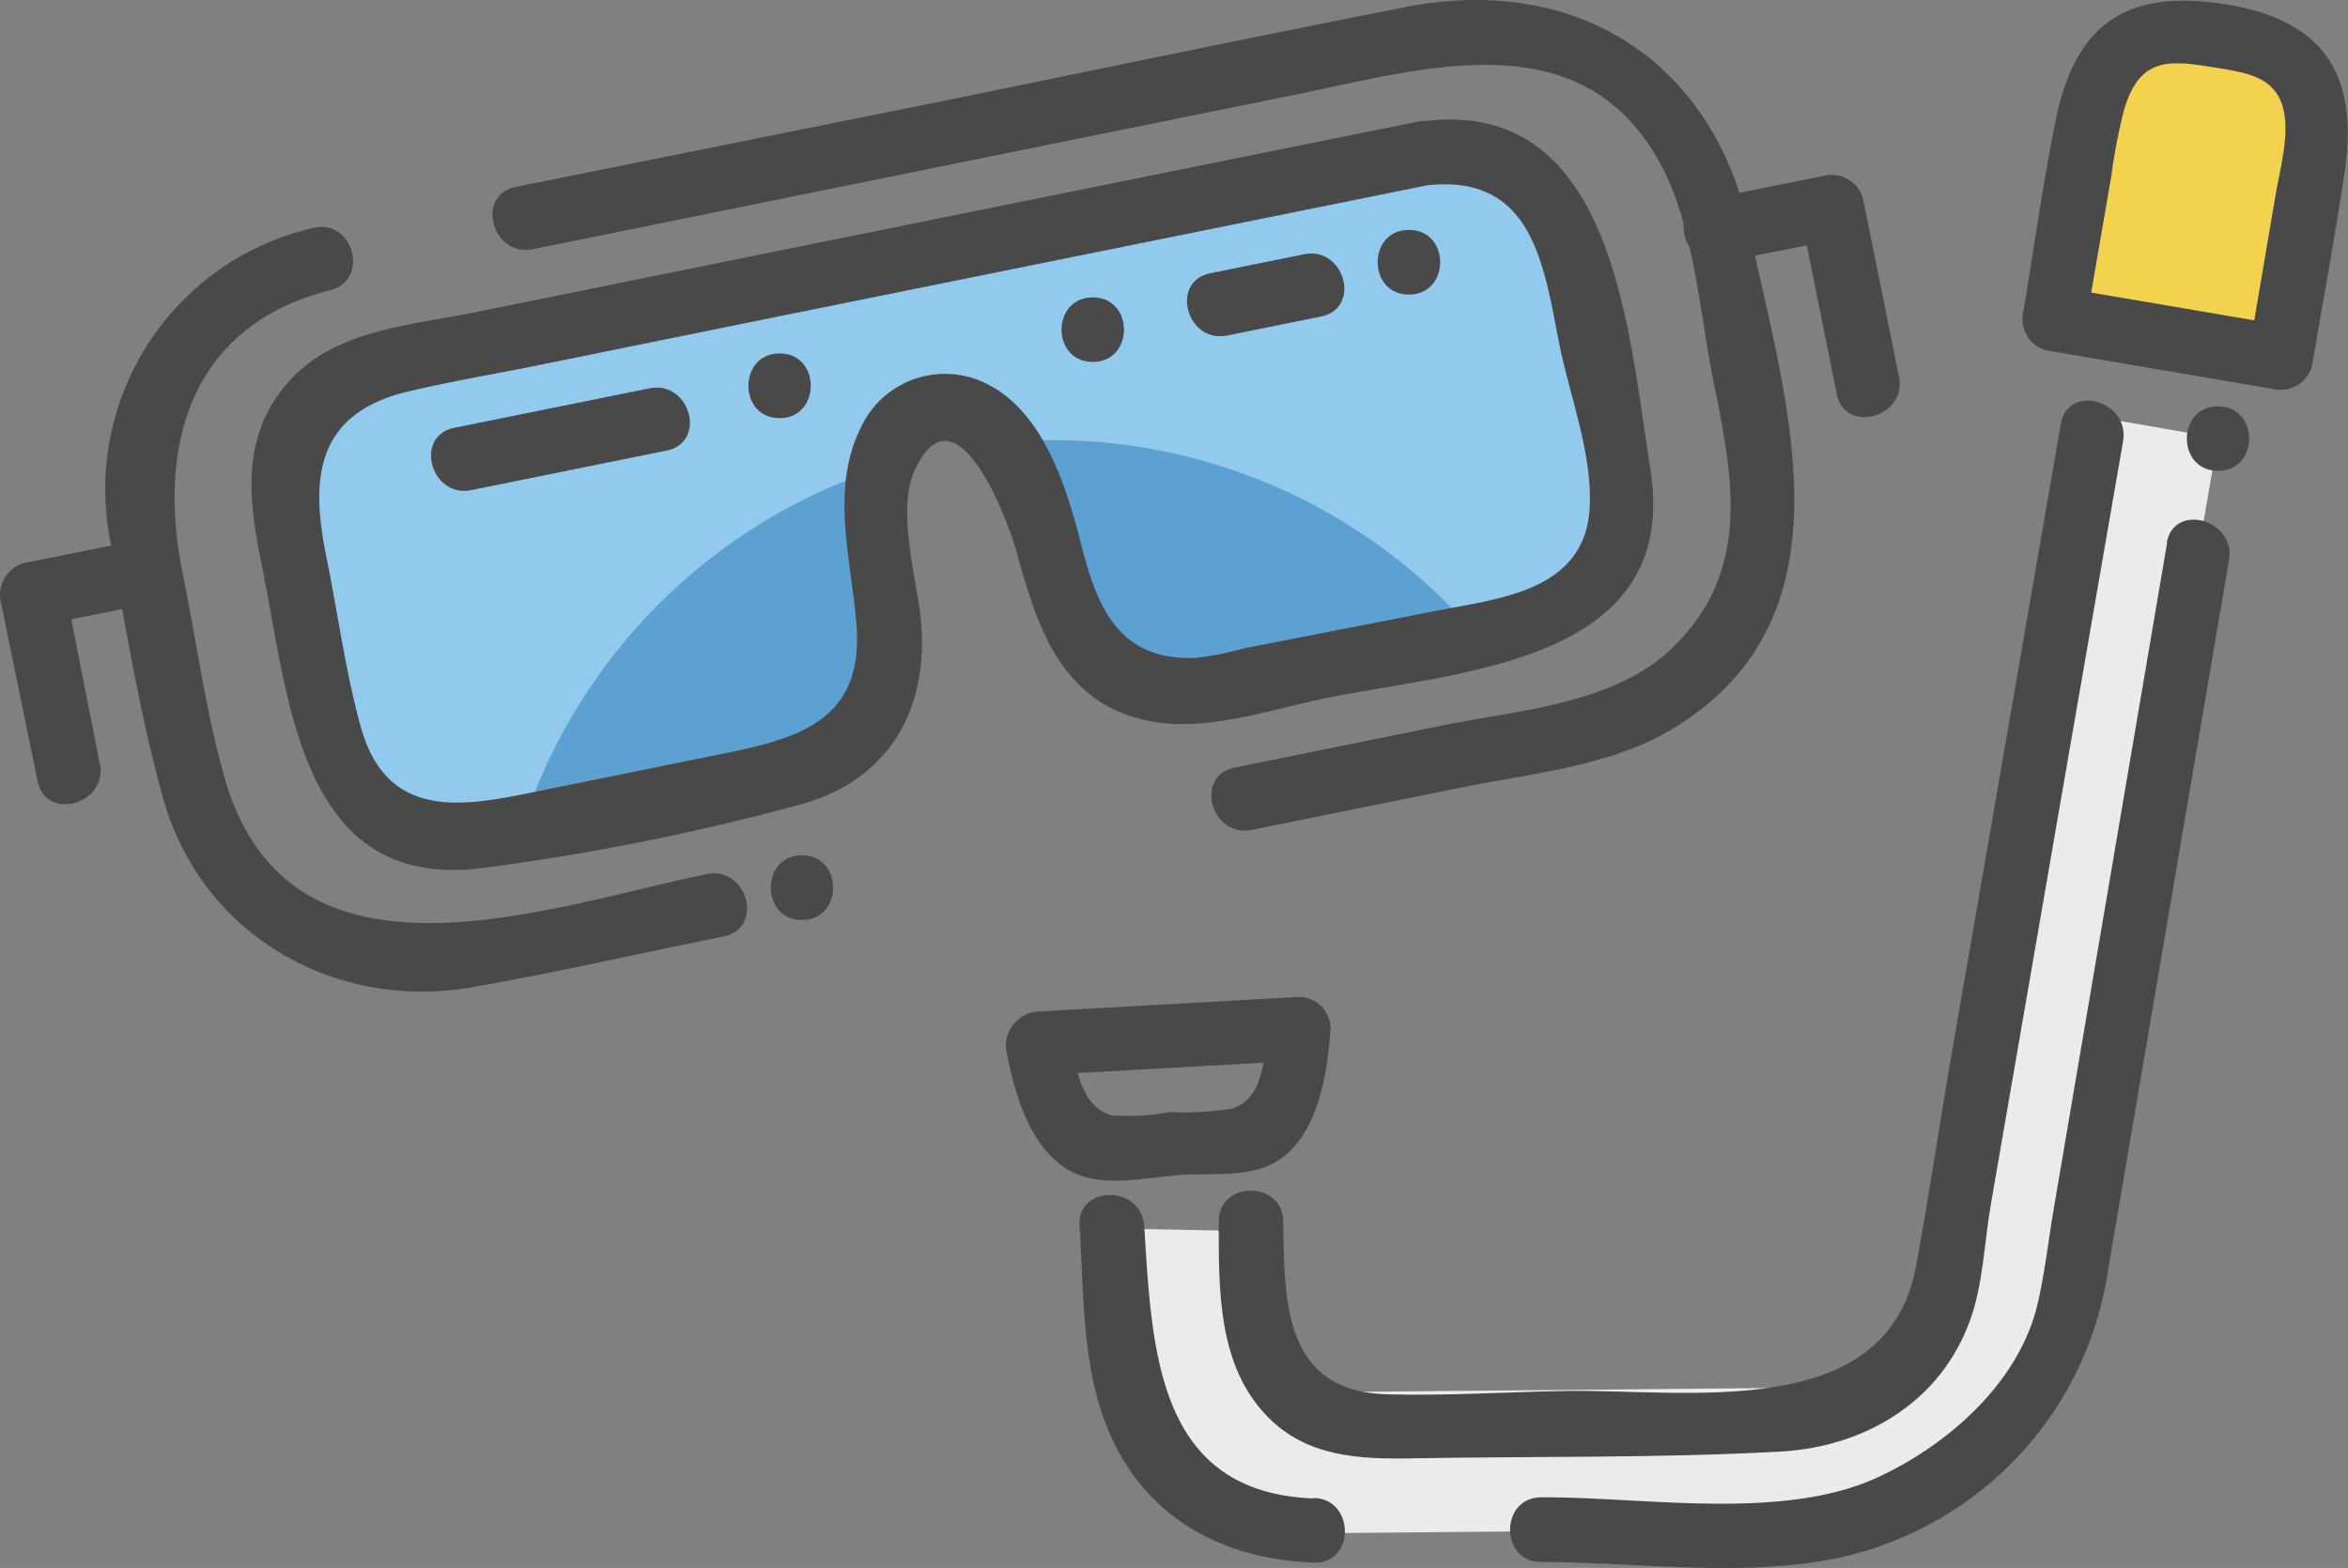 <?xml version="1.0" standalone="no"?><!DOCTYPE svg PUBLIC "-//W3C//DTD SVG 1.1//EN" "http://www.w3.org/Graphics/SVG/1.1/DTD/svg11.dtd"><svg t="1575526616945" class="icon" viewBox="0 0 1533 1024" version="1.1" xmlns="http://www.w3.org/2000/svg" p-id="10910" xmlns:xlink="http://www.w3.org/1999/xlink" width="299.414" height="200"><rect x="0" y="0" width="1533" height="1024" fill="#808080" stroke="none"/><defs><style type="text/css"></style></defs><path d="M931.837 99.724l-103.987 20.797-103.987 20.797-268.183 54.593-133.936 27.141-72.791 14.766A81.006 81.006 0 0 0 185.104 332.759l30.364 149.846a80.902 80.902 0 0 0 95.252 63.328l207.247-41.595a81.214 81.214 0 0 0 63.328-95.356c-6.759-35.772-23.709-133.936 27.245-143.087 55.321-10.399 75.599 84.854 83.19 120.833a81.006 81.006 0 0 0 95.356 63.224l207.247-41.595a80.902 80.902 0 0 0 63.224-95.356l-30.364-150.054a80.798 80.798 0 0 0-95.356-63.224z" fill="#92CAEE" p-id="10911"></path><path d="M340.773 540.734l176.778-35.876a81.214 81.214 0 0 0 63.328-95.356c-4.263-22.565-12.582-69.879-5.303-103.987A364.476 364.476 0 0 0 340.773 540.734zM655.751 288.773c20.797 28.389 31.196 75.183 35.668 98.06a81.006 81.006 0 0 0 95.356 63.224l176.778-35.772A364.684 364.684 0 0 0 655.751 288.773z" fill="#5DA1D3" p-id="10912"></path><path d="M926.118 79.342l-437.787 88.493-178.546 36.188c-43.155 8.735-93.589 11.439-123.641 47.938s-23.189 77.679-14.662 120.105C188.848 457.544 195.919 582.953 316.336 566.731a1556.482 1556.482 0 0 0 207.247-41.595c61.353-17.366 85.374-68.632 76.639-128.736-3.64-24.957-14.038-65.512-2.912-89.533 26.725-57.193 60.625 31.716 66.968 55.425 14.038 51.994 31.82 102.116 94.109 109.811 34.524 4.263 74.663-9.567 108.147-16.326 87.661-17.678 231.58-23.085 210.886-150.262-14.142-87.037-22.877-240.211-145.582-226.588-26.725 2.912-27.037 45.13 0 42.115 69.464-7.695 76.119 53.034 86.309 103.987 6.551 32.444 20.797 69.775 19.862 103.155-0.832 57.609-57.921 62.392-100.14 70.711L811.732 423.54a199.76 199.76 0 0 1-30.052 6.031c-50.642 2.704-65.304-32.444-75.703-73.727-9.255-36.396-23.813-84.646-59.481-103.987A60.521 60.521 0 0 0 562.162 278.998c-20.278 40.347-6.447 86.309-3.016 128.32 5.303 64.784-39.931 75.391-89.429 85.374L343.789 518.273c-45.754 9.255-92.029 15.286-108.355-43.987-9.775-35.564-14.766-72.791-22.045-109.187-10.399-49.602-8.943-93.589 50.85-108.875C291.795 249.57 320.184 244.786 348.26 239.171l166.38-33.796 422.293-85.374c27.037-5.615 15.806-46.066-10.815-40.659z" fill="#49494A" p-id="10913"></path><path d="M347.948 162.74L842.928 62.392c84.854-16.846 191.129-51.994 242.602 47.314 20.797 40.659 24.333 95.668 33.276 139.863 12.686 62.392 25.165 123.537-27.349 173.971-37.747 36.292-100.972 40.347-150.158 50.33l-135.184 27.453c-26.621 5.303-15.39 45.962 11.127 40.659l135.807-27.453c45.027-9.151 96.604-13.726 136.951-37.331 123.745-72.791 75.911-214.006 52.514-325.688S1029.377-17.158 917.903 4.575c-102.532 20.07-204.855 41.595-307.179 62.392l-274.007 55.113c-26.517 5.407-15.286 46.066 11.231 40.659zM461.294 570.89C355.539 592.728 188.848 655.12 146.733 508.29c-12.478-43.675-18.51-89.949-27.557-134.352-16.638-82.358 4.679-161.18 96.292-184.37 26.309-6.655 15.182-47.314-11.127-40.659A175.011 175.011 0 0 0 72.07 353.557c9.567 55.217 19.238 112.41 34.004 166.38 24.541 89.949 111.578 140.591 202.359 124.785 54.905-9.567 109.395-22.149 164.092-33.172 26.621-5.407 15.39-46.066-11.231-40.659zM523.583 600.839c27.141 0 27.141-42.219 0-42.219s-27.141 42.219 0 42.219z" fill="#49494A" p-id="10914"></path><path d="M307.809 320.073l127.384-25.789c26.621-5.407 15.39-46.066-11.231-40.659l-127.384 25.789c-26.517 5.407-15.286 46.066 11.231 40.659zM509.025 273.071c27.037 0 27.141-42.219 0-42.219s-27.245 42.219 0 42.219zM801.333 219.101l61.145-12.374c26.621-5.407 15.39-46.066-11.127-40.659l-61.145 12.374c-26.621 5.407-15.39 46.066 11.127 40.659zM919.879 192.377c27.141 0 27.245-42.219 0-42.219s-27.141 42.219 0 42.219zM713.464 236.363c27.141 0 27.141-42.115 0-42.115s-27.141 42.115 0 42.115zM1125.565 170.851L1201.684 155.981l-25.997-15.182 23.501 116.466c5.303 26.621 45.962 15.286 40.659-11.231l-23.501-116.362a21.317 21.317 0 0 0-25.893-14.766l-76.119 15.286c-26.517 5.407-15.286 46.066 11.231 40.659zM65.207 499.139L42.225 382.465l-15.182 25.893 76.015-15.286c26.621-5.303 15.39-45.962-11.231-40.659l-76.015 15.286A21.629 21.629 0 0 0 0.631 393.696l23.917 116.362c5.303 26.621 45.962 15.286 40.659-11.231z" fill="#49494A" p-id="10915"></path><path d="M829.098 998.798c-64.576-11.023-102.324-64.68-102.532-148.39v-1.04l-3.12-47.106 91.613 1.768 3.12 46.586c0 58.753 20.797 58.753 36.604 58.649l340.662-3.12a64.056 64.056 0 0 0 64.16-63.848v-3.952L1357.873 270.367l90.261 15.702-96.916 559.348A155.981 155.981 0 0 1 1196.485 998.278l-340.766 3.12a152.029 152.029 0 0 1-26.621-2.6z" fill="#ECEBEB" p-id="10916"></path><path d="M1414.858 354.701l-73.623 432.691c-3.744 21.421-6.031 43.571-11.023 64.68-12.167 50.85-58.129 91.509-104.611 112.93-62.392 28.597-152.445 12.478-219.309 12.894-27.141 0-27.141 42.427 0 42.219 69.879 0 157.645 14.142 224.301-11.543a225.341 225.341 0 0 0 145.582-178.13l79.134-464.615c4.575-26.517-36.084-37.955-40.659-11.127zM657.207 686.94c5.511 29.74 17.886 72.791 51.994 81.942 18.51 4.991 41.595 0 60.729-1.456s41.595 1.456 59.065-6.447c31.196-14.766 37.539-58.753 39.723-89.117a20.797 20.797 0 0 0-20.797-20.797l-170.019 9.567c-26.933 1.456-27.141 43.675 0 41.595l170.019-9.463-20.797-20.797c-1.456 19.758-2.496 45.858-22.669 51.994a196.12 196.12 0 0 1-40.659 2.288 148.702 148.702 0 0 1-37.747 2.184c-20.797-5.199-23.917-33.068-27.453-51.994-5.719-27.349-46.378-16.014-41.387 10.503zM857.694 978.625c-102.843-3.848-105.443-97.332-110.643-177.922-1.872-26.933-43.987-27.141-42.219 0 3.016 45.234 1.248 92.861 19.55 135.184 24.125 55.945 74.247 82.358 133.312 84.646 27.141 1.04 27.141-41.595 0-42.219z" fill="#49494A" p-id="10917"></path><path d="M1345.499 276.918l-70.607 407.526c-8.319 47.522-15.182 95.564-24.021 142.879-19.134 102.739-151.198 79.654-229.396 81.11-38.475 0.728-77.367 3.224-115.842 2.184-67.28-1.872-67.176-59.689-67.8-112.618 0-27.141-42.427-27.245-42.115 0 0 43.675-0.936 93.589 31.716 127.073 25.685 26.517 60.105 27.973 94.628 27.349 80.174-1.456 161.284 0 241.355-4.471 54.697-3.328 103.987-32.756 122.913-85.998 8.423-22.877 9.255-51.266 13.518-75.599l47.002-271.615 39.307-226.588c4.575-26.621-36.084-37.955-40.659-11.231zM1448.134 307.491c27.141 0 27.141-42.115 0-42.115s-27.141 42.115 0 42.115z" fill="#49494A" p-id="10918"></path><path d="M1448.862 23.293c-40.763-6.863-73.935-12.582-86.517 61.353l-20.797 123.849 147.974 25.165 20.797-123.745c12.582-74.039-20.589-79.654-61.457-86.621z" fill="#F3D24F" p-id="10919"></path><path d="M1454.477 3.016c-64.264-10.399-99.308 10.399-112.514 76.431-8.111 40.867-14.038 82.358-20.797 123.433a21.317 21.317 0 0 0 14.558 25.893l147.87 25.165A21.317 21.317 0 0 0 1509.487 239.171c6.967-41.595 14.662-82.254 20.797-123.433 10.399-65.096-10.919-101.596-76.015-112.826-26.517-4.575-37.955 36.084-11.231 40.659 22.253 3.848 44.403 5.303 48.458 31.196 2.6 16.638-3.12 36.812-5.927 53.449l-16.95 99.62 25.893-14.766-147.87-25.165 14.766 25.893 17.158-99.412a367.283 367.283 0 0 1 8.215-42.635c9.671-32.548 26.829-33.068 56.465-28.077 26.621 4.471 37.955-36.188 11.231-40.659z" fill="#49494A" p-id="10920"></path></svg>